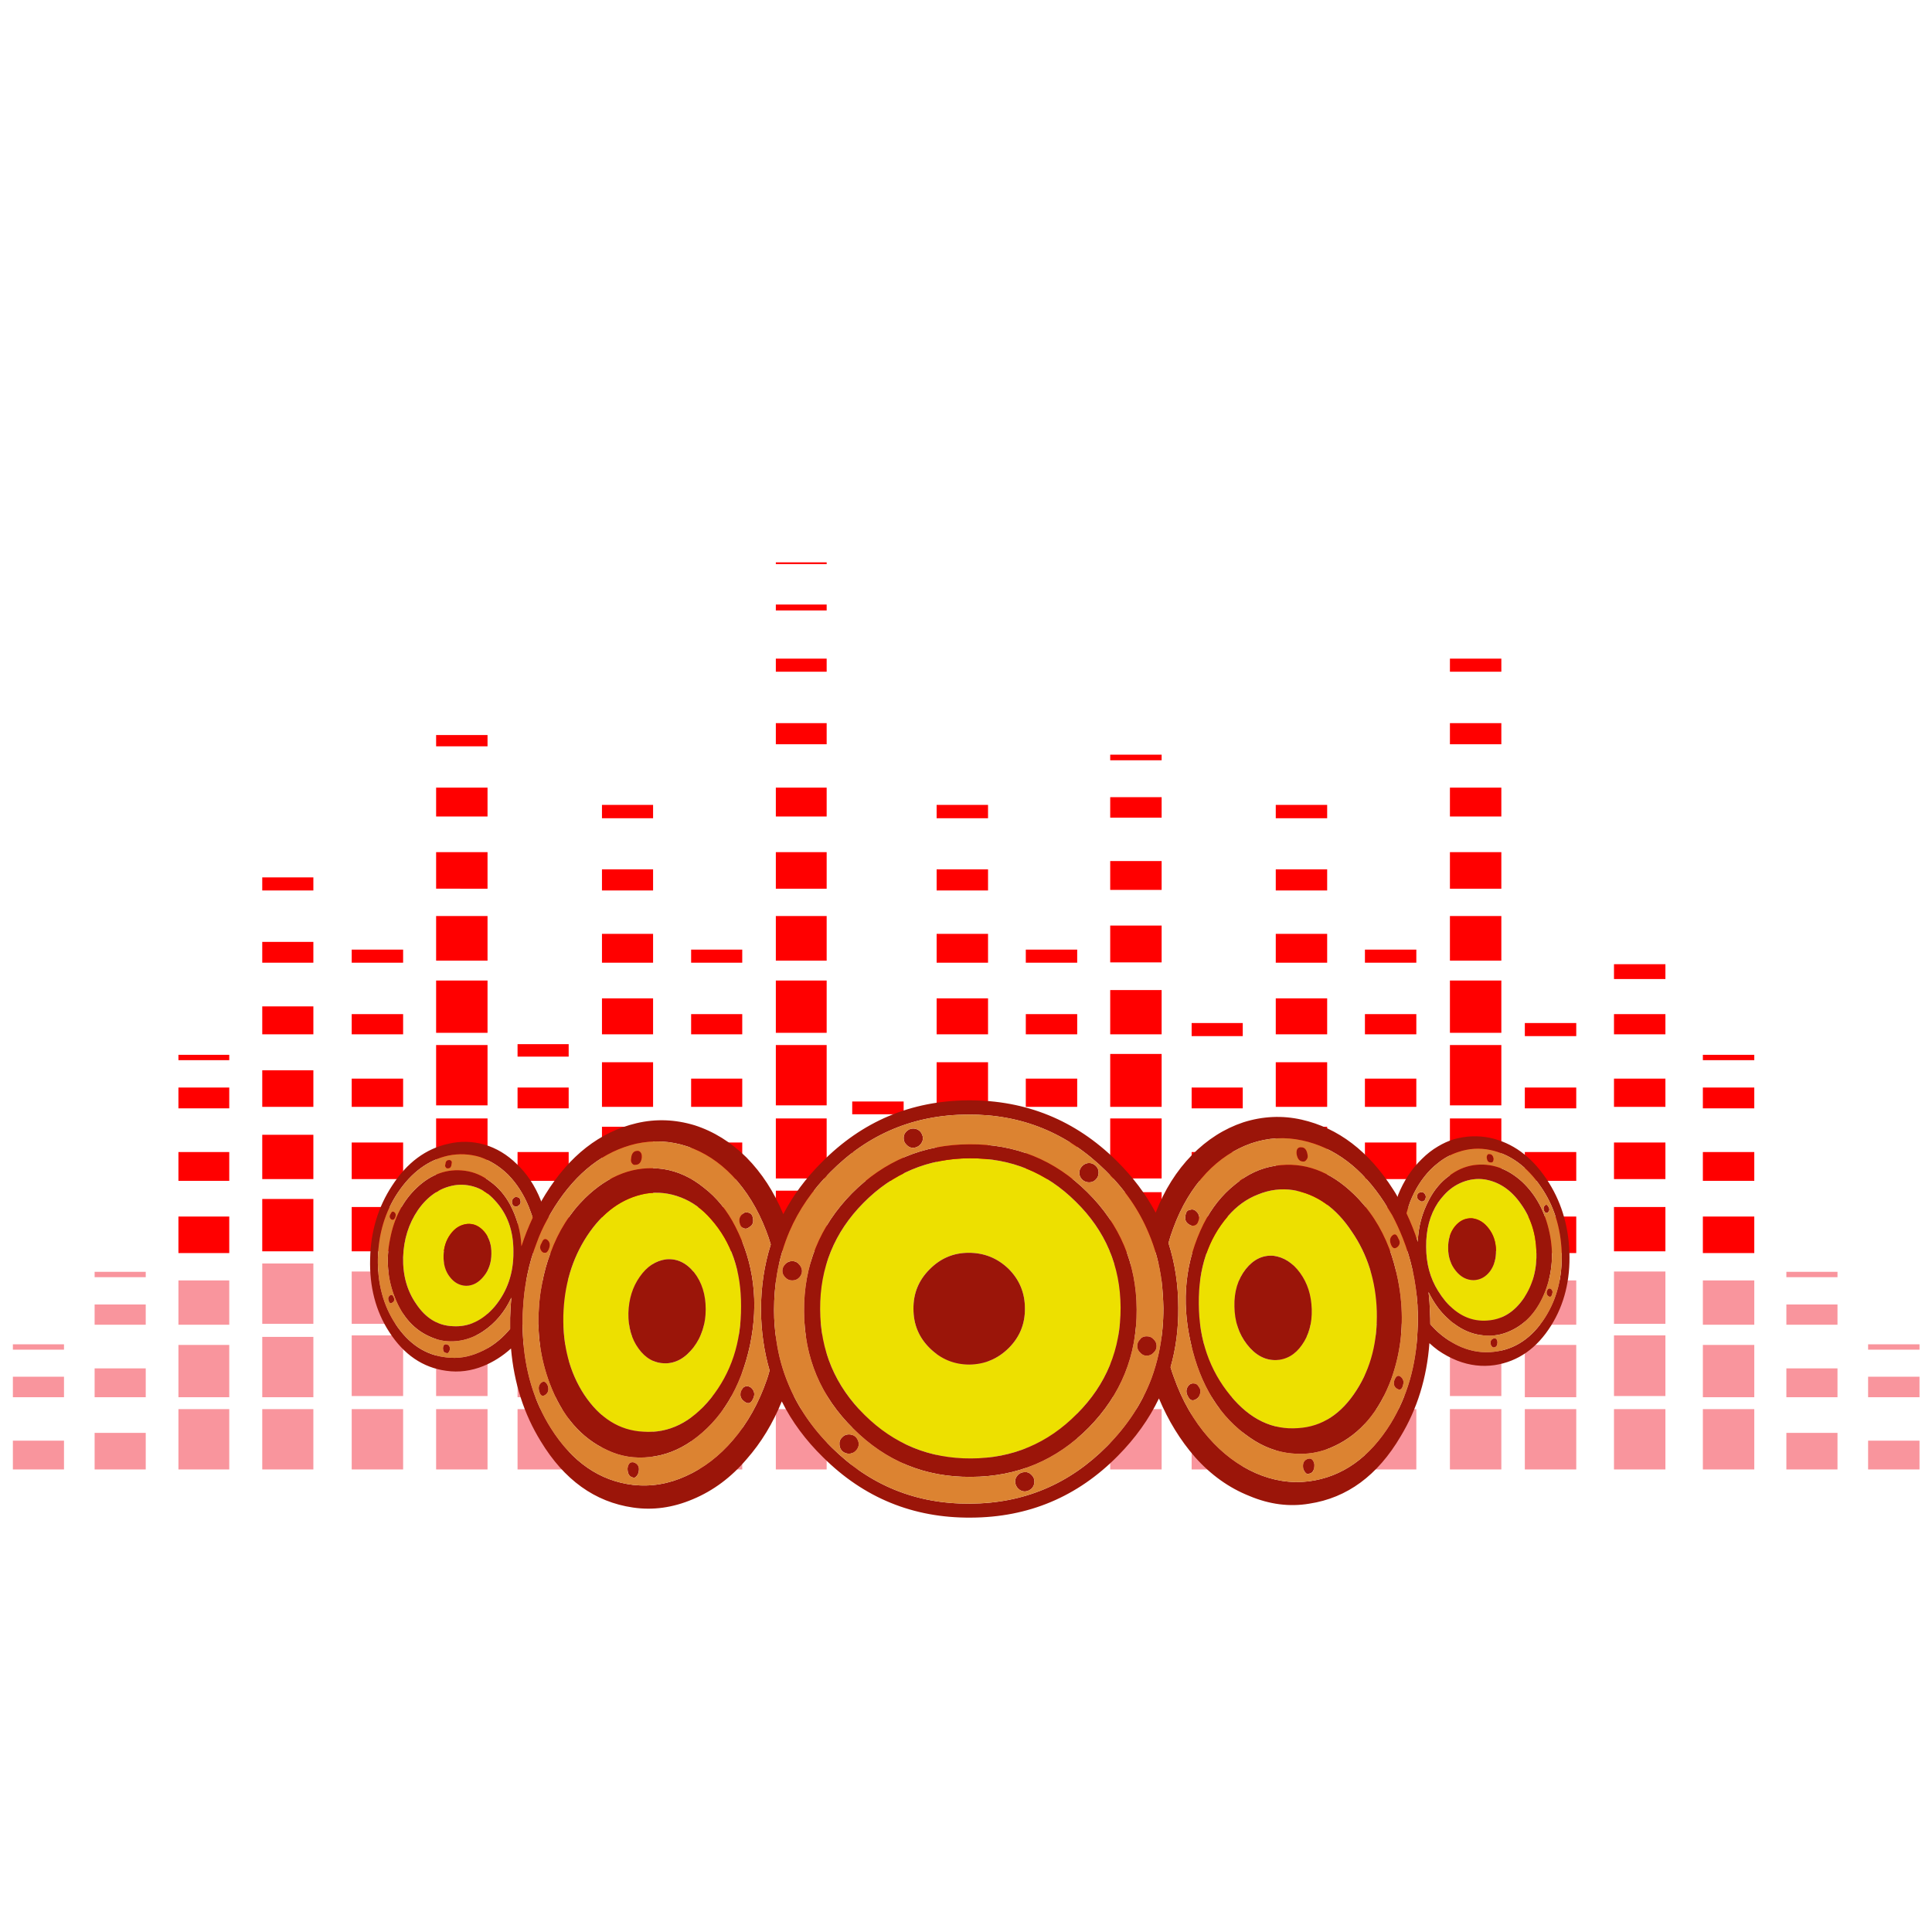 <?xml version="1.0" encoding="utf-8"?>
<!-- Generator: Adobe Illustrator 16.0.0, SVG Export Plug-In . SVG Version: 6.00 Build 0)  -->
<!DOCTYPE svg PUBLIC "-//W3C//DTD SVG 1.1//EN" "http://www.w3.org/Graphics/SVG/1.1/DTD/svg11.dtd">
<svg version="1.1" id="Layer_1" xmlns="http://www.w3.org/2000/svg" xmlns:xlink="http://www.w3.org/1999/xlink" x="0px" y="0px"
	 width="300px" height="300px" viewBox="0 0 300 300" enable-background="new 0 0 300 300" xml:space="preserve">
<g>
	<path fill-rule="evenodd" clip-rule="evenodd" fill="#F9959D" d="M167.268,197.439v8.122h-7.982v-8.122H167.268z M153.423,196.378
		v9.322h-7.983v-9.322H153.423z M140.318,216.961h-7.986v-8.122h7.986V216.961z M153.423,216.961h-7.983v-9.367h7.983V216.961z
		 M153.423,218.809v9.367h-7.983v-9.367H153.423z M167.268,207.361v9.415h-7.982v-9.415H167.268z M167.268,218.809v9.367h-7.982
		v-9.367H167.268z M172.393,207.5h7.985v9.368h-7.985V207.5z M140.318,205.7h-7.986v-6.877h7.986V205.7z M172.393,196.285h7.985
		v9.415h-7.985V196.285z M206.082,196.378v9.322H198.1v-9.322H206.082z M185.037,208.839h7.938v8.122h-7.938V208.839z
		 M206.082,218.809v9.367H198.1v-9.367H206.082z M198.1,216.961v-9.367h7.982v9.367H198.1z M192.975,218.809v9.367h-7.938v-9.367
		H192.975z M185.037,198.823h7.938v6.877h-7.938V198.823z M180.378,218.809v9.367h-7.985v-9.367H180.378z M88.304,198.823v6.877
		h-7.938v-6.877H88.304z M75.704,196.147v9.322H67.72v-9.322H75.704z M75.704,218.809v9.367H67.72v-9.367H75.704z M62.597,216.776
		h-7.984v-9.415h7.984V216.776z M67.72,207.361h7.984v9.415H67.72V207.361z M93.473,207.594h7.938v9.367h-7.938V207.594z
		 M80.366,208.839h7.938v8.122h-7.938V208.839z M88.304,218.809v9.367h-7.938v-9.367H88.304z M93.473,196.378h7.938v9.322h-7.938
		V196.378z M62.597,205.562h-7.984v-8.122h7.984V205.562z M128.364,196.147v9.322h-7.893v-9.322H128.364z M115.256,197.439v8.122
		h-7.938v-8.122H115.256z M115.256,218.809v9.367h-7.938v-9.367H115.256z M115.256,207.361v9.415h-7.938v-9.415H115.256z
		 M128.364,218.809v9.367h-7.893v-9.367H128.364z M120.471,207.361h7.893v9.415h-7.893V207.361z M101.411,218.809v9.367h-7.938
		v-9.367H101.411z M62.597,228.176h-7.984v-9.367h7.984V228.176z M132.332,228.176v-9.367h7.986v9.367H132.332z M22.63,197.485
		v0.832h-7.938v-0.832H22.63z M2,208.746h7.938v0.832H2V208.746z M2,213.776h7.938v3.185H2V213.776z M14.691,202.562h7.938v3.139
		h-7.938V202.562z M22.63,212.484v4.477h-7.938v-4.477H22.63z M22.63,222.499v5.677h-7.938v-5.677H22.63z M9.938,223.7v4.476H2
		V223.7H9.938z M35.599,198.823v6.877h-7.892v-6.877H35.599z M35.599,218.809v9.367h-7.892v-9.367H35.599z M35.599,216.961h-7.892
		v-8.122h7.892V216.961z M40.722,207.594h7.938v9.367h-7.938V207.594z M48.659,218.809v9.367h-7.938v-9.367H48.659z M40.722,205.562
		v-9.368h7.938v9.368H40.722z M285.325,212.484v4.477h-7.938v-4.477H285.325z M290.078,223.7h7.984v4.476h-7.984V223.7z
		 M290.078,216.961v-3.185h7.984v3.185H290.078z M285.325,202.562v3.139h-7.938v-3.139H285.325z M298.063,208.746v0.832h-7.984
		v-0.832H298.063z M285.325,197.485v0.832h-7.938v-0.832H285.325z M244.76,198.823v6.877h-7.985v-6.877H244.76z M219.927,197.439
		v8.122h-7.982v-8.122H219.927z M219.927,218.809v9.367h-7.982v-9.367H219.927z M219.927,216.776h-7.982v-9.415h7.982V216.776z
		 M225.144,207.361h7.984v9.415h-7.984V207.361z M244.76,218.809v9.367h-7.985v-9.367H244.76z M236.774,216.961v-8.122h7.985v8.122
		H236.774z M233.128,218.809v9.367h-7.984v-9.367H233.128z M225.144,205.47v-9.322h7.984v9.322H225.144z M258.604,197.439v8.122
		h-7.985v-8.122H258.604z M258.604,218.809v9.367h-7.985v-9.367H258.604z M264.42,216.961v-8.122h7.984v8.122H264.42z
		 M258.604,216.776h-7.985v-9.415h7.985V216.776z M285.325,222.499v5.677h-7.938v-5.677H285.325z M264.42,218.809h7.984v9.367
		h-7.984V218.809z M272.404,198.823v6.877h-7.984v-6.877H272.404z"/>
	<path fill-rule="evenodd" clip-rule="evenodd" fill="#FF0000" d="M233.128,104.305h-7.984v-2.03h7.984V104.305z M225.144,112.29
		h7.984v3.276h-7.984V112.29z M225.144,122.304h7.984v4.477h-7.984V122.304z M233.128,132.319v5.677h-7.984v-5.677H233.128z
		 M75.704,115.889H67.72v-1.754h7.984V115.889z M67.72,122.304h7.984v4.477H67.72V122.304z M75.704,132.319v5.677H67.72v-5.677
		H75.704z M93.473,124.981h7.938v2.076h-7.938V124.981z M128.364,94.796h-7.893v-0.923h7.893V94.796z M128.364,87.597h-7.893v-0.276
		h7.893V87.597z M120.471,102.275h7.893v2.03h-7.893V102.275z M128.364,115.566h-7.893v-3.276h7.893V115.566z M120.471,122.304
		h7.893v4.477h-7.893V122.304z M128.364,132.319v5.677h-7.893v-5.677H128.364z M145.439,124.981h7.983v2.076h-7.983V124.981z
		 M172.393,123.781h7.985v3.185h-7.985V123.781z M172.393,117.181h7.985v0.877h-7.985V117.181z M206.082,127.057H198.1v-2.076h7.982
		V127.057z M206.082,138.272H198.1v-3.276h7.982V138.272z M198.1,145.011h7.982v4.477H198.1V145.011z M206.082,155.025v5.586H198.1
		v-5.586H206.082z M180.378,138.181h-7.985v-4.477h7.985V138.181z M180.378,149.441h-7.985v-5.723h7.985V149.441z M180.378,171.87
		h-7.985v-8.214h7.985V171.87z M185.037,168.872h7.938v3.229h-7.938V168.872z M185.037,158.856h7.938v2.031h-7.938V158.856z
		 M206.082,174.963v8.122H198.1v-8.122H206.082z M198.1,164.948h7.982v6.922H198.1V164.948z M180.378,160.611h-7.985v-6.878h7.985
		V160.611z M159.285,149.487v-2.03h7.982v2.03H159.285z M153.423,134.996v3.276h-7.983v-3.276H153.423z M153.423,155.025v5.586
		h-7.983v-5.586H153.423z M153.423,149.487h-7.983v-4.477h7.983V149.487z M145.439,164.948h7.983v6.922h-7.983V164.948z
		 M140.318,173.025h-7.986v-1.984h7.986V173.025z M153.423,174.963v8.122h-7.983v-8.122H153.423z M167.268,160.611h-7.982v-3.139
		h7.982V160.611z M159.285,167.486h7.982v4.384h-7.982V167.486z M167.268,177.408v5.677h-7.982v-5.677H167.268z M167.268,194.303
		h-7.982v-6.878h7.982V194.303z M172.393,185.117h7.985v9.367h-7.985V185.117z M153.423,184.979v9.324h-7.983v-9.324H153.423z
		 M140.318,183.362h-7.986v-4.476h7.986V183.362z M140.318,194.578h-7.986V188.9h7.986V194.578z M192.975,194.578h-7.938V188.9
		h7.938V194.578z M192.975,183.362h-7.938v-4.476h7.938V183.362z M206.082,194.303H198.1v-9.324h7.982V194.303z M180.378,182.994
		h-7.985v-9.322h7.985V182.994z M120.471,142.243h7.893v6.921h-7.893V142.243z M128.364,152.256v8.123h-7.893v-8.123H128.364z
		 M101.411,138.272h-7.938v-3.276h7.938V138.272z M115.256,147.458v2.03h-7.938v-2.03H115.256z M101.411,149.487h-7.938v-4.477
		h7.938V149.487z M107.318,160.611v-3.139h7.938v3.139H107.318z M107.318,171.87v-4.384h7.938v4.384H107.318z M115.256,177.408
		v5.677h-7.938v-5.677H115.256z M101.411,171.87h-7.938v-6.922h7.938V171.87z M128.364,173.672v9.322h-7.893v-9.322H128.364z
		 M120.471,171.64v-9.368h7.893v9.368H120.471z M101.411,160.611h-7.938v-5.586h7.938V160.611z M75.704,152.256v8.123H67.72v-8.123
		H75.704z M62.597,149.487h-7.984v-2.03h7.984V149.487z M67.72,149.164v-6.921h7.984v6.921H67.72z M75.704,173.672v9.322H67.72
		v-9.322H75.704z M75.704,171.64H67.72v-9.368h7.984V171.64z M62.597,171.87h-7.984v-4.384h7.984V171.87z M62.597,160.611h-7.984
		v-3.139h7.984V160.611z M80.366,162.133h7.938v1.938h-7.938V162.133z M80.366,168.872h7.938v3.229h-7.938V168.872z M88.304,178.887
		v4.476h-7.938v-4.476H88.304z M88.304,188.9v5.678h-7.938V188.9H88.304z M93.473,184.979h7.938v9.324h-7.938V184.979z
		 M67.72,184.887h7.984v9.368H67.72V184.887z M62.597,194.303h-7.984v-6.878h7.984V194.303z M120.471,194.255v-9.368h7.893v9.368
		H120.471z M107.318,187.425h7.938v6.878h-7.938V187.425z M62.597,183.085h-7.984v-5.677h7.984V183.085z M101.411,183.085h-7.938
		v-8.122h7.938V183.085z M48.659,149.487h-7.938v-3.23h7.938V149.487z M48.659,138.272h-7.938v-2.03h7.938V138.272z M40.722,156.271
		h7.938v4.34h-7.938V156.271z M35.599,164.626h-7.892v-0.832h7.892V164.626z M27.707,168.872h7.892v3.229h-7.892V168.872z
		 M40.722,166.195h7.938v5.675h-7.938V166.195z M48.659,176.209v6.876h-7.938v-6.876H48.659z M48.659,194.303h-7.938v-8.125h7.938
		V194.303z M35.599,183.362h-7.892v-4.476h7.892V183.362z M27.707,188.9h7.892v5.678h-7.892V188.9z M250.619,152.025v-2.308h7.985
		v2.308H250.619z M258.604,160.611h-7.985v-3.139h7.985V160.611z M264.42,164.626v-0.832h7.984v0.832H264.42z M250.619,167.486
		h7.985v4.384h-7.985V167.486z M264.42,172.102v-3.229h7.984v3.229H264.42z M258.604,177.408v5.677h-7.985v-5.677H258.604z
		 M233.128,149.164h-7.984v-6.921h7.984V149.164z M219.927,149.487h-7.982v-2.03h7.982V149.487z M219.927,160.611h-7.982v-3.139
		h7.982V160.611z M211.944,167.486h7.982v4.384h-7.982V167.486z M225.144,162.271h7.984v9.368h-7.984V162.271z M219.927,177.408
		v5.677h-7.982v-5.677H219.927z M244.76,160.888h-7.985v-2.031h7.985V160.888z M236.774,168.872h7.985v3.229h-7.985V168.872z
		 M225.144,152.256h7.984v8.123h-7.984V152.256z M233.128,173.672v9.322h-7.984v-9.322H233.128z M244.76,183.362h-7.985v-4.476
		h7.985V183.362z M233.128,194.255h-7.984v-9.368h7.984V194.255z M244.76,188.9v5.678h-7.985V188.9H244.76z M211.944,187.425h7.982
		v6.878h-7.982V187.425z M272.404,188.9v5.678h-7.984V188.9H272.404z M272.404,178.887v4.476h-7.984v-4.476H272.404z
		 M250.619,194.303v-6.878h7.985v6.878H250.619z"/>
	<path fill-rule="evenodd" clip-rule="evenodd" fill="#EDE000" d="M150.424,194.532c-2.369,0-4.399,0.861-6.091,2.584
		c-1.691,1.692-2.524,3.738-2.493,6.138c0,2.4,0.847,4.433,2.538,6.093c1.723,1.691,3.769,2.538,6.138,2.538
		c2.401-0.029,4.446-0.893,6.14-2.583c1.691-1.695,2.521-3.74,2.492-6.139c0-2.4-0.846-4.447-2.539-6.14
		C154.884,195.362,152.824,194.532,150.424,194.532z M167.039,186.594c4.615,4.523,6.937,10.001,6.968,16.43
		c0.031,6.461-2.229,11.97-6.783,16.523c-4.522,4.584-10,6.892-16.431,6.921c-6.429,0.031-11.938-2.214-16.521-6.736
		c-4.585-4.524-6.893-10.001-6.923-16.43c-0.031-6.462,2.214-11.971,6.737-16.524c4.523-4.584,10.015-6.891,16.477-6.922
		C156.994,179.825,162.484,182.07,167.039,186.594z M193.437,197.07c-1.229,1.567-1.813,3.509-1.752,5.814
		c0.029,2.278,0.676,4.23,1.938,5.861c1.292,1.661,2.783,2.477,4.477,2.446c1.661-0.062,3.015-0.847,4.061-2.354
		c1.076-1.508,1.585-3.354,1.522-5.537c-0.06-2.186-0.661-4.063-1.8-5.632s-2.521-2.461-4.153-2.677
		C196.069,194.87,194.638,195.563,193.437,197.07z M200.775,184.793c3.662,0.616,6.708,2.77,9.139,6.462
		c2.431,3.539,3.723,7.646,3.877,12.322c0.123,4.738-0.923,8.83-3.139,12.277c-2.368,3.723-5.398,5.692-9.092,5.906
		c-3.971,0.308-7.461-1.369-10.477-5.029c-3.262-3.939-4.906-8.694-4.939-14.262c-0.06-5.508,1.447-10.046,4.523-13.614
		c1.354-1.569,2.908-2.692,4.662-3.37C197.114,184.748,198.931,184.516,200.775,184.793z M73.95,184.379
		c1.078,0.398,2.031,1.061,2.862,1.984c1.969,2.092,2.938,4.769,2.908,8.03c0.031,3.292-0.939,6.123-2.908,8.491
		c-1.876,2.185-4.046,3.2-6.507,3.046c-2.308-0.092-4.201-1.245-5.678-3.461c-1.415-2.029-2.092-4.444-2.03-7.245
		c0.092-2.77,0.861-5.216,2.308-7.339c1.508-2.153,3.384-3.431,5.63-3.831C71.673,183.871,72.813,183.979,73.95,184.379z
		 M75.197,191.255c-0.77-0.892-1.661-1.292-2.677-1.201c-1.045,0.126-1.908,0.663-2.584,1.616c-0.676,0.924-1.03,2.031-1.062,3.323
		c-0.03,1.323,0.292,2.415,0.97,3.277c0.676,0.892,1.522,1.354,2.539,1.384c1.045,0,1.969-0.506,2.769-1.522
		c0.769-0.955,1.154-2.106,1.154-3.462C76.335,193.316,75.966,192.178,75.197,191.255z M87.473,204.314
		c0.123-4.706,1.354-8.844,3.692-12.414c2.431-3.692,5.461-5.876,9.092-6.554c1.847-0.307,3.677-0.106,5.493,0.6
		c1.753,0.677,3.307,1.801,4.661,3.37c3.138,3.538,4.692,8.046,4.661,13.522c0.031,5.6-1.539,10.369-4.708,14.309
		c-3.015,3.723-6.508,5.444-10.476,5.167c-3.693-0.184-6.754-2.107-9.185-5.768C88.458,213.1,87.381,209.022,87.473,204.314z
		 M107.78,197.578c-1.231-1.508-2.677-2.185-4.338-2.031c-1.631,0.216-3,1.123-4.108,2.724c-1.107,1.569-1.692,3.445-1.754,5.63
		c-0.031,2.185,0.492,4.016,1.57,5.492c1.077,1.508,2.446,2.276,4.107,2.309c1.692,0,3.169-0.831,4.431-2.493
		c1.261-1.662,1.892-3.631,1.892-5.906C109.58,201.023,108.98,199.116,107.78,197.578z M231.19,190.792
		c-0.708-0.952-1.569-1.49-2.586-1.614c-1.046-0.062-1.938,0.354-2.676,1.247c-0.738,0.923-1.094,2.062-1.063,3.415
		c0,1.354,0.401,2.522,1.2,3.506c0.771,0.955,1.694,1.432,2.771,1.432c1.015-0.03,1.86-0.492,2.537-1.384
		c0.648-0.893,0.953-1.985,0.924-3.277C232.267,192.824,231.896,191.717,231.19,190.792z M230.497,183.133
		c2.277,0.369,4.169,1.645,5.679,3.83c1.505,2.093,2.307,4.537,2.397,7.34c0.093,2.768-0.553,5.183-1.938,7.244
		c-1.476,2.184-3.369,3.354-5.676,3.507c-2.462,0.186-4.63-0.814-6.508-2.999c-0.431-0.523-0.814-1.062-1.152-1.614
		c-1.232-1.972-1.847-4.247-1.847-6.831c-0.031-2.679,0.584-4.971,1.847-6.877c0.275-0.401,0.584-0.786,0.923-1.153
		c0.829-0.925,1.799-1.601,2.906-2.031S229.358,182.979,230.497,183.133z"/>
	<path fill-rule="evenodd" clip-rule="evenodd" fill="#9B1509" d="M194.269,177.547c-2.614,0.925-4.938,2.463-6.97,4.616
		c-2.185,2.339-3.892,5.2-5.123,8.584c-0.277,0.737-0.523,1.493-0.737,2.262c1.015,3.139,1.522,6.492,1.522,10.062
		c0.031,3.261-0.37,6.339-1.198,9.23c0.151,0.522,0.322,1.03,0.506,1.523c1.292,3.66,3.093,6.799,5.398,9.413
		c2.155,2.463,4.586,4.294,7.294,5.492c2.739,1.201,5.49,1.632,8.26,1.292c5.199-0.677,9.445-3.677,12.737-8.999
		c2.555-4.185,3.94-8.984,4.155-14.399c0.061-0.923,0.076-1.846,0.047-2.769c-0.031-0.371-0.047-0.754-0.047-1.154
		c-0.246-3.753-1.015-7.245-2.307-10.476c-0.492-1.231-1.029-2.4-1.615-3.508c-0.402-0.678-0.817-1.354-1.246-2.03
		c-3.478-5.324-7.725-8.522-12.738-9.601C199.531,176.501,196.884,176.655,194.269,177.547z M201.468,178.378
		c0.155-0.185,0.354-0.262,0.602-0.229c0.521,0,0.844,0.383,0.968,1.153c0.062,0.308,0.016,0.554-0.138,0.738
		c-0.153,0.246-0.338,0.353-0.555,0.322c-0.553,0-0.891-0.4-1.015-1.199C201.299,178.825,201.346,178.563,201.468,178.378z
		 M193.068,174.271c3.014-0.953,6.03-1.092,9.045-0.415c5.691,1.292,10.431,4.906,14.216,10.845c0.246,0.37,0.477,0.754,0.692,1.154
		c0.031-0.092,0.047-0.171,0.047-0.231c0.892-2.245,2.138-4.139,3.735-5.676c0.771-0.77,1.603-1.417,2.495-1.938
		c0.768-0.463,1.583-0.831,2.444-1.107c1.878-0.524,3.74-0.6,5.587-0.232c3.538,0.771,6.475,2.909,8.814,6.415
		c2.213,3.292,3.4,7.078,3.554,11.354c0.151,4.308-0.786,8.092-2.816,11.353c-2.216,3.569-5.152,5.631-8.815,6.185
		c-1.939,0.277-3.86,0.046-5.769-0.692c-1.079-0.431-2.076-0.969-2.999-1.615c-0.462-0.338-0.908-0.707-1.339-1.107
		c-0.401,5.385-1.894,10.215-4.477,14.491c-3.569,6.063-8.293,9.538-14.169,10.432c-3.077,0.523-6.185,0.122-9.323-1.2
		c-3.17-1.262-5.982-3.276-8.446-6.047c-2.277-2.615-4.138-5.646-5.583-9.09c-1.54,3.198-3.662,6.167-6.37,8.905
		c-6.277,6.37-13.892,9.57-22.844,9.601c-8.954,0.062-16.6-3.063-22.938-9.369c-2.708-2.646-4.846-5.539-6.415-8.677
		c-1.385,3.415-3.2,6.4-5.446,8.954c-2.4,2.831-5.185,4.906-8.354,6.23c-3.108,1.323-6.215,1.754-9.323,1.292
		c-5.907-0.861-10.677-4.293-14.307-10.293c-2.616-4.244-4.153-9.045-4.615-14.398c-1.293,1.169-2.723,2.076-4.292,2.723
		c-1.908,0.77-3.831,1.017-5.769,0.738c-3.631-0.492-6.583-2.508-8.861-6.046c-2.092-3.23-3.077-7.015-2.954-11.353
		c0.093-4.246,1.231-8.03,3.416-11.354c2.308-3.57,5.231-5.737,8.769-6.507c1.846-0.432,3.708-0.386,5.584,0.139
		c1.846,0.553,3.508,1.554,4.985,2.999c1.6,1.508,2.846,3.385,3.738,5.631c0.03,0.061,0.046,0.139,0.046,0.23
		c0.246-0.401,0.477-0.784,0.691-1.154c3.724-5.999,8.431-9.677,14.124-11.029c2.984-0.708,5.999-0.6,9.045,0.323
		c2.954,0.952,5.63,2.614,8.03,4.983c2.4,2.432,4.308,5.37,5.723,8.815c1.508-2.894,3.493-5.57,5.954-8.031
		c6.276-6.369,13.875-9.584,22.799-9.645c8.954-0.032,16.614,3.091,22.983,9.369c2.523,2.491,4.555,5.184,6.093,8.076
		c1.354-3.509,3.229-6.492,5.63-8.954C187.452,176.947,190.113,175.255,193.068,174.271z M141.794,175.239
		c0.4,0,0.752,0.139,1.061,0.416c0.277,0.309,0.43,0.662,0.46,1.063c0,0.398-0.154,0.754-0.46,1.061
		c-0.277,0.276-0.63,0.431-1.061,0.461c-0.401,0-0.738-0.153-1.016-0.461c-0.309-0.277-0.461-0.63-0.461-1.061
		c0-0.4,0.137-0.74,0.414-1.016C141.041,175.394,141.394,175.239,141.794,175.239z M170.178,183.133
		c-0.277,0.308-0.631,0.461-1.062,0.461c-0.401,0-0.754-0.138-1.063-0.415c-0.307-0.308-0.462-0.661-0.462-1.062
		s0.155-0.755,0.462-1.063c0.309-0.307,0.661-0.461,1.063-0.461c0.398,0,0.753,0.154,1.062,0.461
		c0.275,0.276,0.415,0.615,0.415,1.016C170.593,182.501,170.453,182.855,170.178,183.133z M150.424,194.532
		c2.4,0,4.46,0.83,6.185,2.491c1.693,1.692,2.539,3.739,2.539,6.14c0.029,2.398-0.801,4.443-2.492,6.139
		c-1.693,1.69-3.738,2.554-6.14,2.583c-2.369,0-4.415-0.847-6.138-2.538c-1.691-1.66-2.538-3.692-2.538-6.093
		c-0.031-2.399,0.801-4.445,2.493-6.138C146.025,195.394,148.055,194.532,150.424,194.532z M191.731,183.962
		c1.936-1.63,4.061-2.615,6.368-2.952c4.369-0.647,8.398,0.815,12.092,4.384c2.431,2.339,4.277,5.169,5.538,8.492
		c0.553,1.508,0.999,3.107,1.339,4.8c0.246,1.23,0.415,2.431,0.506,3.6c0.34,4.062-0.169,8.001-1.522,11.814
		c-1.876,5.076-4.815,8.554-8.815,10.432c-2.091,1.015-4.323,1.398-6.692,1.153c-2.275-0.216-4.431-1.03-6.461-2.447
		c-4.645-3.169-7.706-8.075-9.184-14.722c-1.508-6.584-0.846-12.737,1.984-18.462C188.145,187.563,189.761,185.532,191.731,183.962z
		 M193.437,197.07c1.201-1.508,2.633-2.2,4.293-2.077c1.632,0.216,3.015,1.107,4.153,2.677s1.74,3.446,1.8,5.632
		c0.063,2.184-0.446,4.029-1.522,5.537c-1.046,1.507-2.399,2.292-4.061,2.354c-1.693,0.03-3.185-0.785-4.477-2.446
		c-1.263-1.631-1.909-3.583-1.938-5.861C191.623,200.579,192.207,198.638,193.437,197.07z M167.039,186.594
		c-4.555-4.523-10.045-6.769-16.477-6.738c-6.462,0.031-11.954,2.338-16.477,6.922c-4.523,4.554-6.769,10.063-6.737,16.524
		c0.03,6.429,2.337,11.905,6.923,16.43c4.584,4.522,10.092,6.768,16.521,6.736c6.431-0.029,11.908-2.337,16.431-6.921
		c4.555-4.554,6.814-10.063,6.783-16.523C173.976,196.595,171.654,191.117,167.039,186.594z M195.33,185.485
		c-1.754,0.678-3.308,1.801-4.662,3.37c-3.076,3.568-4.583,8.106-4.523,13.614c0.033,5.567,1.678,10.322,4.939,14.262
		c3.016,3.66,6.506,5.337,10.477,5.029c3.693-0.214,6.724-2.184,9.092-5.906c2.216-3.447,3.262-7.539,3.139-12.277
		c-0.154-4.676-1.446-8.783-3.877-12.322c-2.431-3.692-5.477-5.846-9.139-6.462C198.931,184.516,197.114,184.748,195.33,185.485z
		 M180.378,198.962c-0.34-2.646-1.017-5.153-2.033-7.522c-1.477-3.539-3.689-6.753-6.645-9.646
		c-5.939-5.876-13.076-8.783-21.413-8.722c-8.37,0.03-15.492,3.015-21.37,8.953c-2.769,2.769-4.877,5.831-6.323,9.185
		c-0.893,2.092-1.539,4.292-1.938,6.6c-0.309,1.815-0.462,3.692-0.462,5.63c0,1.631,0.123,3.216,0.369,4.754
		c0.339,2.339,0.955,4.569,1.846,6.692c1.477,3.6,3.723,6.892,6.739,9.876c5.939,5.876,13.092,8.785,21.461,8.724
		c8.337-0.032,15.444-3.017,21.32-8.953c3.139-3.169,5.432-6.677,6.879-10.522c0.892-2.433,1.46-5,1.705-7.707
		c0.095-1.048,0.142-2.109,0.142-3.186C180.622,201.702,180.53,200.316,180.378,198.962z M184.16,188.394
		c0.093-0.308,0.277-0.477,0.555-0.508c0.309-0.124,0.584-0.108,0.83,0.047c0.646,0.461,0.817,1.046,0.509,1.754
		c-0.094,0.308-0.277,0.506-0.555,0.6c-0.307,0.093-0.584,0.045-0.831-0.139C184.054,189.809,183.885,189.225,184.16,188.394z
		 M177.053,207.962c0.062-0.123,0.155-0.216,0.277-0.275c0.217-0.125,0.464-0.187,0.739-0.187c0.431,0,0.785,0.153,1.059,0.462
		c0.311,0.276,0.464,0.632,0.464,1.061c0,0.4-0.153,0.739-0.464,1.017c-0.273,0.307-0.612,0.461-1.013,0.461
		c-0.093,0-0.186,0-0.277,0c-0.309-0.061-0.568-0.214-0.785-0.461c-0.307-0.277-0.462-0.616-0.462-1.017
		C176.591,208.594,176.746,208.238,177.053,207.962z M185.96,217.1c-0.644,0.523-1.137,0.447-1.476-0.231
		c-0.399-0.677-0.34-1.29,0.184-1.846c0.247-0.183,0.524-0.246,0.831-0.183c0.277,0.03,0.492,0.198,0.646,0.506
		c0.218,0.246,0.293,0.554,0.232,0.925C186.315,216.607,186.178,216.884,185.96,217.1z M169.068,221.67
		c-5.015,5.075-11.105,7.629-18.275,7.659c-7.14,0.063-13.229-2.43-18.275-7.475c-5.077-4.986-7.631-11.047-7.662-18.185
		c-0.061-7.139,2.416-13.261,7.43-18.368c5.016-5.046,11.093-7.584,18.23-7.616c7.171-0.062,13.276,2.415,18.323,7.432
		c5.077,5.016,7.63,11.092,7.661,18.229C176.53,210.484,174.054,216.592,169.068,221.67z M106.718,178.01
		c-2.615-0.861-5.261-1-7.938-0.415c-5.015,1.168-9.23,4.43-12.645,9.784c-0.431,0.677-0.831,1.369-1.2,2.076
		c-0.615,1.107-1.138,2.262-1.569,3.462c-1.262,3.23-1.984,6.737-2.169,10.521c-0.03,0.4-0.046,0.801-0.046,1.2
		c-0.031,0.923-0.016,1.831,0.046,2.723c0.277,5.446,1.723,10.246,4.338,14.399c3.323,5.261,7.584,8.199,12.784,8.816
		c2.8,0.306,5.538-0.154,8.216-1.386c2.737-1.231,5.168-3.093,7.291-5.584c2.246-2.616,4-5.753,5.262-9.415
		c0.154-0.461,0.292-0.922,0.415-1.385c-0.861-2.954-1.308-6.077-1.339-9.369c0-3.599,0.507-6.999,1.523-10.199
		c-0.215-0.738-0.461-1.461-0.739-2.17c-1.292-3.353-3.03-6.183-5.215-8.49C111.672,180.425,109.333,178.902,106.718,178.01z
		 M82.12,187.425c-0.8-1.97-1.877-3.647-3.23-5.03c-1.292-1.262-2.739-2.169-4.338-2.725c-1.631-0.491-3.277-0.567-4.938-0.229
		c-3.108,0.677-5.724,2.6-7.846,5.768c-1.97,2.955-3,6.37-3.093,10.247c-0.062,3.875,0.846,7.245,2.723,10.106
		c2.062,3.139,4.708,4.878,7.938,5.216c1.724,0.215,3.416-0.047,5.077-0.785c1.692-0.706,3.2-1.814,4.523-3.323
		c0.092-0.092,0.185-0.199,0.276-0.322c0-0.555,0-1.123,0-1.708c0.031-1.075,0.093-2.123,0.185-3.138
		c-1.015,2.215-2.492,3.969-4.43,5.261c-1.262,0.832-2.601,1.323-4.016,1.477c-1.446,0.154-2.815-0.061-4.106-0.645
		c-2.523-1.078-4.37-3.124-5.539-6.138c-1.139-2.894-1.384-5.909-0.739-9.048c0.616-3.292,2-5.952,4.154-7.983
		c2.247-2.123,4.738-3,7.477-2.632c1.415,0.186,2.738,0.755,3.969,1.709c1.23,0.893,2.246,2.077,3.045,3.554
		c1.078,2.061,1.662,4.215,1.754,6.461c0.492-1.508,1.077-2.984,1.753-4.431C82.535,188.532,82.335,187.979,82.12,187.425z
		 M80.366,185.9c0.185,0.03,0.308,0.124,0.369,0.277c0.215,0.493,0.123,0.847-0.277,1.063c-0.154,0.123-0.323,0.153-0.508,0.091
		c-0.184-0.061-0.307-0.168-0.37-0.322c-0.184-0.431-0.092-0.784,0.277-1.063C80.012,185.855,80.181,185.84,80.366,185.9z
		 M85.212,193.978c-0.246,0.585-0.585,0.724-1.016,0.416c-0.399-0.4-0.43-0.862-0.092-1.385c0.246-0.647,0.569-0.784,0.969-0.415
		C85.412,192.932,85.458,193.394,85.212,193.978z M85.488,194.532c1.201-3.323,2.986-6.155,5.354-8.492
		c3.692-3.6,7.723-5.108,12.092-4.524c2.277,0.34,4.4,1.31,6.369,2.909c2,1.538,3.63,3.554,4.892,6.045
		c2.892,5.662,3.646,11.8,2.262,18.415c-1.447,6.678-4.462,11.63-9.047,14.86c-2.03,1.415-4.184,2.247-6.46,2.492
		c-2.369,0.278-4.585-0.076-6.646-1.062c-4.062-1.846-7.046-5.307-8.954-10.384c-1.415-3.783-1.969-7.691-1.661-11.722
		c0.061-1.201,0.214-2.416,0.461-3.646C84.458,197.7,84.904,196.07,85.488,194.532z M70.12,180.732
		c-0.031,0.461-0.215,0.692-0.554,0.692c-0.153,0.031-0.277-0.03-0.369-0.186c-0.092-0.122-0.108-0.261-0.046-0.414
		c0.031-0.463,0.215-0.692,0.553-0.692c0.123-0.032,0.247,0.015,0.37,0.139C70.166,180.362,70.182,180.518,70.12,180.732z
		 M76.812,186.363c-0.831-0.924-1.784-1.586-2.862-1.984c-1.138-0.4-2.277-0.508-3.415-0.324c-2.247,0.4-4.123,1.678-5.63,3.831
		c-1.447,2.123-2.216,4.569-2.308,7.339c-0.062,2.801,0.615,5.216,2.03,7.245c1.477,2.216,3.37,3.369,5.678,3.461
		c2.461,0.154,4.63-0.861,6.507-3.046c1.969-2.368,2.938-5.199,2.908-8.491C79.75,191.132,78.781,188.455,76.812,186.363z
		 M60.659,188.484c0.154-0.367,0.354-0.445,0.6-0.229c0.215,0.185,0.246,0.462,0.093,0.831c-0.154,0.338-0.37,0.416-0.646,0.23
		C60.459,189.069,60.443,188.794,60.659,188.484z M75.151,198.132c-0.8,1.017-1.724,1.522-2.769,1.522
		c-1.016-0.03-1.862-0.492-2.539-1.384c-0.677-0.862-1-1.954-0.97-3.277c0.031-1.292,0.385-2.399,1.062-3.323
		c0.677-0.953,1.539-1.49,2.584-1.616c1.016-0.091,1.908,0.31,2.677,1.201c0.77,0.923,1.139,2.062,1.108,3.415
		C76.305,196.025,75.919,197.177,75.151,198.132z M68.781,209.302c0.062-0.433,0.247-0.617,0.554-0.556
		c0.401,0.093,0.57,0.369,0.508,0.832c-0.031,0.184-0.107,0.337-0.23,0.461c-0.092,0.092-0.2,0.108-0.324,0.046
		C68.951,210.054,68.781,209.793,68.781,209.302z M60.89,202.285c-0.246,0.185-0.431,0.077-0.554-0.323
		c-0.123-0.34-0.046-0.615,0.23-0.831c0.246-0.153,0.446-0.03,0.6,0.37C61.29,201.869,61.197,202.132,60.89,202.285z
		 M85.073,215.207c0.185,0.647,0.031,1.123-0.461,1.431c-0.431,0.246-0.723,0.048-0.877-0.6c-0.185-0.585-0.062-1.045,0.369-1.385
		C84.504,214.407,84.827,214.594,85.073,215.207z M87.473,204.314c-0.092,4.708,0.985,8.785,3.231,12.232
		c2.431,3.66,5.492,5.584,9.185,5.768c3.968,0.277,7.461-1.444,10.476-5.167c3.168-3.939,4.738-8.709,4.708-14.309
		c0.031-5.477-1.523-9.984-4.661-13.522c-1.354-1.569-2.908-2.693-4.661-3.37c-1.815-0.706-3.646-0.906-5.493-0.6
		c-3.63,0.678-6.661,2.861-9.092,6.554C88.827,195.471,87.596,199.608,87.473,204.314z M124.533,197.346
		c0,0.37-0.139,0.709-0.416,1.017c-0.03,0-0.045,0.016-0.045,0.046c-0.277,0.277-0.631,0.415-1.062,0.415
		c-0.4,0-0.739-0.138-1.015-0.415c-0.338-0.308-0.508-0.661-0.508-1.063c0-0.398,0.154-0.751,0.462-1.061
		c0.276-0.308,0.631-0.461,1.062-0.461c0.307,0,0.568,0.077,0.785,0.23c0.092,0.062,0.169,0.139,0.23,0.23
		C124.333,196.563,124.502,196.916,124.533,197.346z M116.226,188.302c0.277,0.062,0.477,0.23,0.6,0.508
		c0.277,0.861,0.107,1.445-0.508,1.753c-0.246,0.216-0.508,0.277-0.785,0.185c-0.308-0.122-0.508-0.322-0.6-0.6
		c-0.277-0.738-0.107-1.323,0.508-1.754C115.656,188.238,115.918,188.208,116.226,188.302z M99.657,179.763
		c-0.092,0.738-0.416,1.108-0.969,1.108c-0.215,0.061-0.4-0.016-0.554-0.232c-0.154-0.183-0.199-0.43-0.138-0.737
		c0.062-0.769,0.37-1.169,0.923-1.199c0.215-0.032,0.4,0.046,0.554,0.229C99.626,179.117,99.688,179.395,99.657,179.763z
		 M103.442,195.547c1.661-0.153,3.107,0.523,4.338,2.031c1.2,1.538,1.8,3.445,1.8,5.724c0,2.275-0.63,4.244-1.892,5.906
		c-1.262,1.662-2.739,2.493-4.431,2.493c-1.661-0.032-3.03-0.801-4.107-2.309c-1.078-1.477-1.601-3.308-1.57-5.492
		c0.062-2.185,0.647-4.061,1.754-5.63C100.442,196.67,101.811,195.763,103.442,195.547z M114.979,216.731
		c-0.031-0.401,0.046-0.723,0.231-0.97c0.123-0.277,0.338-0.446,0.646-0.509c0.277-0.03,0.539,0.048,0.785,0.231
		c0.554,0.524,0.631,1.138,0.23,1.846c-0.338,0.678-0.815,0.739-1.431,0.185C115.195,217.33,115.041,217.068,114.979,216.731z
		 M132.886,223.146c0.278,0.307,0.431,0.66,0.461,1.061c0,0.399-0.153,0.753-0.461,1.063c-0.309,0.308-0.66,0.46-1.061,0.46
		c-0.4,0-0.754-0.139-1.062-0.415c-0.277-0.307-0.416-0.66-0.416-1.061c-0.031-0.431,0.107-0.785,0.416-1.063
		c0.276-0.308,0.631-0.461,1.062-0.461C132.226,222.73,132.578,222.869,132.886,223.146z M99.195,228.453
		c-0.062,0.338-0.184,0.6-0.369,0.785c-0.185,0.215-0.369,0.275-0.554,0.185c-0.554-0.124-0.83-0.585-0.83-1.386
		c0.092-0.738,0.399-1.061,0.923-0.969C99.011,227.254,99.288,227.715,99.195,228.453z M202.715,228.685
		c-0.187-0.186-0.309-0.446-0.37-0.786c-0.092-0.738,0.17-1.198,0.783-1.383c0.523-0.123,0.848,0.185,0.97,0.923
		c0,0.831-0.262,1.291-0.783,1.385C203.099,228.946,202.899,228.899,202.715,228.685z M159.147,228.591
		c0.397-0.029,0.737,0.109,1.013,0.417c0.311,0.276,0.464,0.631,0.464,1.062c0,0.398-0.14,0.754-0.415,1.061
		c-0.309,0.277-0.664,0.432-1.062,0.461c-0.399,0-0.755-0.152-1.063-0.461c-0.275-0.276-0.431-0.632-0.462-1.061
		c0-0.4,0.155-0.755,0.462-1.062C158.362,228.729,158.717,228.591,159.147,228.591z M240.465,187.425
		c0.186,0.308,0.155,0.584-0.092,0.83c-0.246,0.185-0.446,0.108-0.6-0.23c-0.152-0.338-0.122-0.615,0.094-0.83
		C240.082,186.979,240.28,187.056,240.465,187.425z M236.357,183.502c2.155,2.03,3.569,4.661,4.249,7.892
		c0.677,3.139,0.459,6.169-0.648,9.092c-1.168,3.015-2.983,5.076-5.445,6.184c-1.322,0.617-2.708,0.847-4.153,0.692
		c-1.416-0.122-2.754-0.6-4.015-1.431c-1.201-0.798-2.216-1.755-3.046-2.86c-0.555-0.739-1.048-1.555-1.479-2.446
		c0.124,1.046,0.2,2.121,0.231,3.23c0.03,0.586,0.046,1.17,0.046,1.754c0.063,0.092,0.153,0.199,0.277,0.322
		c0.277,0.308,0.584,0.616,0.924,0.925c1.107,0.983,2.307,1.753,3.599,2.308c1.693,0.707,3.4,0.952,5.125,0.737
		c3.229-0.369,5.858-2.139,7.891-5.307c1.846-2.892,2.707-6.276,2.584-10.154c-0.155-3.877-1.231-7.261-3.231-10.153
		c-2.153-3.169-4.783-5.077-7.892-5.723c-1.66-0.338-3.308-0.231-4.938,0.323c-1.139,0.369-2.185,0.938-3.137,1.707
		c-0.401,0.309-0.786,0.646-1.154,1.016c-1.354,1.385-2.415,3.062-3.186,5.029c-0.215,0.586-0.399,1.169-0.553,1.755
		c0.675,1.446,1.261,2.923,1.754,4.431c0.062-2.277,0.644-4.461,1.754-6.554c0.401-0.771,0.861-1.463,1.385-2.077
		c0.492-0.584,1.03-1.092,1.616-1.522c1.198-0.954,2.506-1.538,3.922-1.753C231.543,180.548,234.05,181.41,236.357,183.502z
		 M230.497,183.133c-1.139-0.154-2.262-0.016-3.369,0.415s-2.077,1.106-2.906,2.031c-0.339,0.367-0.647,0.752-0.923,1.153
		c-1.263,1.906-1.878,4.198-1.847,6.877c0,2.584,0.614,4.859,1.847,6.831c0.338,0.553,0.722,1.091,1.152,1.614
		c1.878,2.185,4.046,3.185,6.508,2.999c2.307-0.153,4.2-1.323,5.676-3.507c1.386-2.062,2.031-4.477,1.938-7.244
		c-0.091-2.803-0.893-5.247-2.397-7.34C234.666,184.777,232.774,183.502,230.497,183.133z M232.528,208.377
		c0,0.492-0.153,0.771-0.462,0.831c-0.124,0.061-0.246,0.03-0.37-0.093c-0.122-0.093-0.198-0.246-0.23-0.461
		c-0.061-0.431,0.108-0.708,0.508-0.831C232.282,207.762,232.467,207.946,232.528,208.377z M217.852,215.115
		c-0.153,0.616-0.446,0.8-0.877,0.554c-0.492-0.277-0.646-0.723-0.462-1.339c0.247-0.646,0.556-0.846,0.924-0.599
		C217.898,214.069,218.036,214.53,217.852,215.115z M216.005,193.285c-0.246-0.584-0.198-1.045,0.14-1.385
		c0.399-0.4,0.724-0.277,0.97,0.37c0.338,0.521,0.307,0.969-0.093,1.339C216.591,193.978,216.251,193.87,216.005,193.285z
		 M220.484,185.163c0.182-0.062,0.353-0.062,0.506,0c0.399,0.276,0.506,0.631,0.322,1.062c-0.061,0.152-0.185,0.261-0.367,0.323
		c-0.155,0.062-0.31,0.03-0.461-0.092c-0.402-0.186-0.524-0.525-0.371-1.017C220.205,185.286,220.329,185.192,220.484,185.163z
		 M240.189,200.485c0.154-0.369,0.354-0.492,0.601-0.369c0.275,0.185,0.354,0.463,0.231,0.83c-0.094,0.37-0.262,0.494-0.509,0.37
		C240.204,201.131,240.098,200.854,240.189,200.485z M231.374,197.394c-0.677,0.892-1.522,1.354-2.537,1.384
		c-1.076,0-2-0.477-2.771-1.432c-0.799-0.983-1.2-2.152-1.2-3.506c-0.031-1.354,0.324-2.492,1.063-3.415
		c0.737-0.893,1.63-1.309,2.676-1.247c1.017,0.124,1.878,0.662,2.586,1.614c0.706,0.925,1.076,2.032,1.107,3.324
		C232.327,195.408,232.022,196.501,231.374,197.394z M230.959,179.348c0.061-0.124,0.169-0.169,0.322-0.139
		c0.34,0,0.555,0.231,0.647,0.692c0,0.186-0.032,0.338-0.093,0.461c-0.091,0.123-0.215,0.169-0.37,0.139
		c-0.338,0-0.538-0.215-0.6-0.646C230.835,179.64,230.866,179.471,230.959,179.348z"/>
	<path fill-rule="evenodd" clip-rule="evenodd" fill="#DC8331" d="M201.468,178.378c-0.122,0.186-0.169,0.447-0.138,0.785
		c0.124,0.799,0.462,1.199,1.015,1.199c0.217,0.03,0.401-0.076,0.555-0.322c0.153-0.185,0.199-0.431,0.138-0.738
		c-0.124-0.771-0.446-1.153-0.968-1.153C201.822,178.116,201.623,178.193,201.468,178.378z M167.592,182.117
		c0,0.4,0.155,0.754,0.462,1.062c0.309,0.277,0.661,0.415,1.063,0.415c0.431,0,0.784-0.153,1.062-0.461
		c0.275-0.277,0.415-0.632,0.415-1.063c0-0.4-0.14-0.739-0.415-1.016c-0.309-0.307-0.663-0.461-1.062-0.461
		c-0.401,0-0.754,0.154-1.063,0.461C167.747,181.362,167.592,181.717,167.592,182.117z M143.316,176.718
		c-0.031-0.4-0.183-0.754-0.46-1.063c-0.309-0.277-0.661-0.416-1.061-0.416c-0.401,0-0.754,0.154-1.063,0.463
		c-0.277,0.275-0.414,0.615-0.414,1.016c0,0.431,0.152,0.783,0.461,1.061c0.277,0.308,0.615,0.461,1.016,0.461
		c0.431-0.03,0.784-0.185,1.061-0.461C143.162,177.472,143.316,177.116,143.316,176.718z M194.269,177.547
		c2.615-0.892,5.263-1.046,7.938-0.461c5.014,1.078,9.261,4.276,12.738,9.601c0.429,0.677,0.844,1.353,1.246,2.03
		c0.586,1.107,1.123,2.276,1.615,3.508c1.292,3.23,2.061,6.723,2.307,10.476c0,0.4,0.016,0.783,0.047,1.154
		c0.029,0.923,0.014,1.846-0.047,2.769c-0.215,5.415-1.601,10.215-4.155,14.399c-3.292,5.322-7.538,8.322-12.737,8.999
		c-2.77,0.34-5.521-0.091-8.26-1.292c-2.708-1.198-5.139-3.029-7.294-5.492c-2.306-2.614-4.106-5.753-5.398-9.413
		c-0.184-0.493-0.354-1.001-0.506-1.523c0.828-2.892,1.229-5.97,1.198-9.23c0-3.569-0.508-6.923-1.522-10.062
		c0.214-0.769,0.46-1.524,0.737-2.262c1.231-3.384,2.938-6.245,5.123-8.584C189.33,180.01,191.654,178.472,194.269,177.547z
		 M191.731,183.962c-1.971,1.57-3.587,3.601-4.848,6.092c-2.83,5.725-3.492,11.878-1.984,18.462
		c1.478,6.646,4.539,11.553,9.184,14.722c2.03,1.417,4.186,2.231,6.461,2.447c2.369,0.245,4.602-0.139,6.692-1.153
		c4-1.878,6.939-5.355,8.815-10.432c1.354-3.813,1.862-7.753,1.522-11.814c-0.091-1.169-0.26-2.369-0.506-3.6
		c-0.34-1.692-0.786-3.292-1.339-4.8c-1.261-3.323-3.107-6.153-5.538-8.492c-3.693-3.568-7.723-5.031-12.092-4.384
		C195.792,181.347,193.667,182.332,191.731,183.962z M184.16,188.394c-0.275,0.831-0.106,1.415,0.508,1.754
		c0.247,0.184,0.524,0.231,0.831,0.139c0.277-0.094,0.461-0.292,0.555-0.6c0.309-0.708,0.138-1.293-0.509-1.754
		c-0.246-0.155-0.521-0.171-0.83-0.047C184.438,187.917,184.253,188.086,184.16,188.394z M180.378,198.962
		c0.152,1.354,0.244,2.74,0.277,4.154c0,1.076-0.047,2.138-0.142,3.186c-0.245,2.707-0.813,5.274-1.705,7.707
		c-1.447,3.846-3.74,7.354-6.879,10.522c-5.876,5.937-12.983,8.921-21.32,8.953c-8.369,0.062-15.522-2.848-21.461-8.724
		c-3.016-2.984-5.262-6.276-6.739-9.876c-0.892-2.123-1.507-4.354-1.846-6.692c-0.246-1.538-0.369-3.123-0.369-4.754
		c0-1.938,0.154-3.814,0.462-5.63c0.399-2.308,1.045-4.508,1.938-6.6c1.446-3.354,3.554-6.416,6.323-9.185
		c5.878-5.938,13-8.923,21.37-8.953c8.337-0.062,15.474,2.846,21.413,8.722c2.955,2.894,5.168,6.107,6.645,9.646
		C179.361,193.809,180.038,196.316,180.378,198.962z M176.591,209.022c0,0.4,0.155,0.739,0.462,1.017
		c0.217,0.247,0.477,0.4,0.785,0.461c0.092,0,0.185,0,0.277,0c0.4,0,0.739-0.154,1.013-0.461c0.311-0.277,0.464-0.616,0.464-1.017
		c0-0.429-0.153-0.784-0.464-1.061c-0.273-0.309-0.628-0.462-1.059-0.462c-0.275,0-0.522,0.062-0.739,0.187
		c-0.122,0.06-0.216,0.152-0.277,0.275C176.746,208.238,176.591,208.594,176.591,209.022z M186.145,215.346
		c-0.153-0.308-0.368-0.476-0.646-0.506c-0.307-0.063-0.584,0-0.831,0.183c-0.523,0.556-0.583,1.169-0.184,1.846
		c0.339,0.679,0.832,0.755,1.476,0.231c0.218-0.216,0.355-0.492,0.417-0.829C186.438,215.899,186.362,215.592,186.145,215.346z
		 M169.068,221.67c4.985-5.078,7.462-11.186,7.432-18.323c-0.031-7.138-2.584-13.214-7.661-18.229
		c-5.047-5.017-11.152-7.493-18.323-7.432c-7.137,0.032-13.214,2.57-18.23,7.616c-5.015,5.107-7.491,11.229-7.43,18.368
		c0.031,7.138,2.585,13.198,7.662,18.185c5.046,5.045,11.136,7.538,18.275,7.475C157.963,229.299,164.054,226.745,169.068,221.67z
		 M106.718,178.01c2.615,0.893,4.954,2.415,7.015,4.569c2.185,2.308,3.923,5.138,5.215,8.49c0.278,0.709,0.523,1.432,0.739,2.17
		c-1.016,3.2-1.523,6.601-1.523,10.199c0.031,3.292,0.478,6.415,1.339,9.369c-0.123,0.463-0.261,0.924-0.415,1.385
		c-1.262,3.662-3.016,6.799-5.262,9.415c-2.123,2.491-4.554,4.353-7.291,5.584c-2.678,1.231-5.416,1.691-8.216,1.386
		c-5.2-0.617-9.461-3.556-12.784-8.816c-2.615-4.153-4.062-8.953-4.338-14.399c-0.062-0.892-0.077-1.8-0.046-2.723
		c0-0.399,0.016-0.8,0.046-1.2c0.185-3.784,0.908-7.291,2.169-10.521c0.431-1.2,0.954-2.354,1.569-3.462
		c0.37-0.707,0.77-1.399,1.2-2.076c3.415-5.354,7.63-8.616,12.645-9.784C101.458,177.01,104.104,177.148,106.718,178.01z
		 M98.827,229.238c0.185-0.186,0.307-0.447,0.369-0.785c0.092-0.738-0.184-1.199-0.83-1.385c-0.524-0.092-0.831,0.23-0.923,0.969
		c0,0.801,0.276,1.262,0.83,1.386C98.458,229.514,98.642,229.453,98.827,229.238z M132.886,223.146
		c-0.309-0.277-0.66-0.416-1.061-0.416c-0.431,0-0.785,0.153-1.062,0.461c-0.308,0.277-0.447,0.632-0.416,1.063
		c0,0.4,0.139,0.754,0.416,1.061c0.308,0.276,0.661,0.415,1.062,0.415c0.401,0,0.752-0.152,1.061-0.46
		c0.308-0.31,0.461-0.663,0.461-1.063C133.317,223.807,133.164,223.453,132.886,223.146z M114.979,216.731
		c0.062,0.337,0.215,0.599,0.461,0.783c0.615,0.555,1.092,0.493,1.431-0.185c0.4-0.708,0.323-1.321-0.23-1.846
		c-0.246-0.184-0.508-0.262-0.785-0.231c-0.308,0.063-0.523,0.231-0.646,0.509C115.025,216.009,114.949,216.33,114.979,216.731z
		 M99.657,179.763c0.031-0.368-0.031-0.646-0.185-0.831c-0.153-0.184-0.338-0.262-0.554-0.229c-0.553,0.03-0.861,0.431-0.923,1.199
		c-0.061,0.308-0.016,0.555,0.138,0.737c0.154,0.217,0.339,0.293,0.554,0.232C99.241,180.871,99.564,180.501,99.657,179.763z
		 M116.226,188.302c-0.308-0.094-0.569-0.063-0.785,0.092c-0.615,0.431-0.785,1.016-0.508,1.754c0.092,0.277,0.292,0.478,0.6,0.6
		c0.277,0.093,0.539,0.031,0.785-0.185c0.615-0.308,0.785-0.892,0.508-1.753C116.703,188.532,116.502,188.363,116.226,188.302z
		 M124.025,196.285c-0.061-0.092-0.138-0.169-0.23-0.23c-0.216-0.153-0.478-0.23-0.785-0.23c-0.431,0-0.785,0.153-1.062,0.461
		c-0.308,0.31-0.462,0.662-0.462,1.061c0,0.401,0.17,0.755,0.508,1.063c0.276,0.277,0.615,0.415,1.015,0.415
		c0.431,0,0.785-0.138,1.062-0.415c0-0.03,0.016-0.046,0.045-0.046c0.277-0.308,0.416-0.646,0.416-1.017
		C124.502,196.916,124.333,196.563,124.025,196.285z M85.073,215.207c-0.247-0.613-0.569-0.8-0.969-0.554
		c-0.431,0.34-0.554,0.8-0.369,1.385c0.154,0.647,0.446,0.846,0.877,0.6C85.104,216.33,85.258,215.854,85.073,215.207z
		 M60.89,202.285c0.308-0.153,0.4-0.416,0.277-0.784c-0.154-0.4-0.354-0.523-0.6-0.37c-0.277,0.216-0.354,0.491-0.23,0.831
		C60.459,202.362,60.644,202.47,60.89,202.285z M69.289,210.085c0.124,0.063,0.231,0.046,0.324-0.046
		c0.123-0.124,0.199-0.277,0.23-0.461c0.062-0.463-0.107-0.739-0.508-0.832c-0.307-0.062-0.492,0.123-0.554,0.556
		C68.781,209.793,68.951,210.054,69.289,210.085z M61.352,189.086c0.153-0.369,0.123-0.646-0.093-0.831
		c-0.246-0.216-0.446-0.138-0.6,0.229c-0.215,0.31-0.2,0.585,0.047,0.832C60.982,189.502,61.197,189.424,61.352,189.086z
		 M70.12,180.732c0.062-0.215,0.046-0.37-0.046-0.461c-0.123-0.124-0.247-0.171-0.37-0.139c-0.338,0-0.522,0.229-0.553,0.692
		c-0.062,0.153-0.046,0.292,0.046,0.414c0.092,0.155,0.215,0.217,0.369,0.186C69.905,181.425,70.089,181.193,70.12,180.732z
		 M85.488,194.532c-0.584,1.538-1.03,3.168-1.337,4.892c-0.247,1.23-0.4,2.445-0.461,3.646c-0.309,4.03,0.246,7.938,1.661,11.722
		c1.908,5.077,4.892,8.538,8.954,10.384c2.061,0.985,4.276,1.34,6.646,1.062c2.277-0.245,4.431-1.077,6.46-2.492
		c4.585-3.23,7.6-8.183,9.047-14.86c1.384-6.615,0.63-12.753-2.262-18.415c-1.261-2.491-2.892-4.507-4.892-6.045
		c-1.969-1.6-4.092-2.569-6.369-2.909c-4.369-0.584-8.399,0.925-12.092,4.524C88.474,188.377,86.688,191.209,85.488,194.532z
		 M85.212,193.978c0.246-0.584,0.2-1.046-0.139-1.384c-0.4-0.369-0.723-0.232-0.969,0.415c-0.338,0.522-0.308,0.984,0.092,1.385
		C84.626,194.701,84.966,194.563,85.212,193.978z M82.12,187.425c0.215,0.554,0.416,1.107,0.599,1.661
		c-0.676,1.446-1.261,2.923-1.753,4.431c-0.092-2.246-0.677-4.4-1.754-6.461c-0.799-1.477-1.815-2.661-3.045-3.554
		c-1.23-0.954-2.554-1.523-3.969-1.709c-2.739-0.368-5.23,0.509-7.477,2.632c-2.154,2.031-3.538,4.691-4.154,7.983
		c-0.646,3.139-0.4,6.154,0.739,9.048c1.169,3.014,3.015,5.06,5.539,6.138c1.292,0.584,2.661,0.799,4.106,0.645
		c1.416-0.153,2.754-0.645,4.016-1.477c1.938-1.292,3.415-3.046,4.43-5.261c-0.092,1.015-0.154,2.063-0.185,3.138
		c0,0.585,0,1.153,0,1.708c-0.092,0.123-0.184,0.23-0.276,0.322c-1.323,1.509-2.831,2.617-4.523,3.323
		c-1.661,0.738-3.354,1-5.077,0.785c-3.23-0.338-5.876-2.077-7.938-5.216c-1.876-2.861-2.784-6.231-2.723-10.106
		c0.092-3.877,1.123-7.292,3.093-10.247c2.122-3.168,4.738-5.091,7.846-5.768c1.661-0.338,3.307-0.262,4.938,0.229
		c1.599,0.556,3.046,1.463,4.338,2.725C80.243,183.777,81.319,185.455,82.12,187.425z M80.735,186.178
		c-0.062-0.153-0.185-0.247-0.369-0.277c-0.185-0.061-0.354-0.045-0.508,0.046c-0.369,0.278-0.461,0.632-0.277,1.063
		c0.063,0.154,0.186,0.262,0.37,0.322c0.185,0.063,0.354,0.032,0.508-0.091C80.857,187.024,80.95,186.671,80.735,186.178z
		 M202.715,228.685c0.185,0.215,0.384,0.262,0.6,0.139c0.521-0.094,0.783-0.554,0.783-1.385c-0.122-0.738-0.446-1.046-0.97-0.923
		c-0.613,0.185-0.875,0.645-0.783,1.383C202.406,228.238,202.528,228.499,202.715,228.685z M160.16,229.008
		c-0.275-0.308-0.615-0.446-1.013-0.417c-0.431,0-0.785,0.139-1.063,0.417c-0.307,0.307-0.462,0.661-0.462,1.062
		c0.031,0.429,0.187,0.784,0.462,1.061c0.308,0.309,0.663,0.461,1.063,0.461c0.397-0.029,0.753-0.184,1.062-0.461
		c0.275-0.307,0.415-0.662,0.415-1.061C160.624,229.639,160.471,229.284,160.16,229.008z M240.373,188.255
		c0.247-0.246,0.277-0.522,0.092-0.83c-0.185-0.369-0.383-0.446-0.598-0.23c-0.216,0.215-0.246,0.492-0.094,0.83
		C239.927,188.363,240.127,188.439,240.373,188.255z M236.357,183.502c-2.308-2.092-4.814-2.954-7.521-2.584
		c-1.416,0.215-2.724,0.799-3.922,1.753c-0.586,0.431-1.124,0.938-1.616,1.522c-0.523,0.614-0.983,1.307-1.385,2.077
		c-1.11,2.093-1.692,4.276-1.754,6.554c-0.493-1.508-1.079-2.984-1.754-4.431c0.153-0.586,0.338-1.169,0.553-1.755
		c0.771-1.968,1.831-3.645,3.186-5.029c0.368-0.37,0.753-0.707,1.154-1.016c0.952-0.769,1.998-1.338,3.137-1.707
		c1.631-0.555,3.278-0.661,4.938-0.323c3.108,0.646,5.738,2.554,7.892,5.723c2,2.893,3.076,6.276,3.231,10.153
		c0.123,3.878-0.738,7.263-2.584,10.154c-2.032,3.168-4.661,4.938-7.891,5.307c-1.725,0.215-3.432-0.03-5.125-0.737
		c-1.292-0.555-2.491-1.324-3.599-2.308c-0.34-0.309-0.646-0.617-0.924-0.925c-0.124-0.123-0.215-0.23-0.277-0.322
		c0-0.584-0.016-1.168-0.046-1.754c-0.031-1.109-0.107-2.185-0.231-3.23c0.431,0.892,0.924,1.707,1.479,2.446
		c0.83,1.105,1.845,2.063,3.046,2.86c1.261,0.831,2.599,1.309,4.015,1.431c1.445,0.154,2.831-0.075,4.153-0.692
		c2.462-1.107,4.277-3.169,5.445-6.184c1.107-2.923,1.325-5.953,0.648-9.092C239.927,188.163,238.513,185.532,236.357,183.502z
		 M231.466,180.501c0.155,0.03,0.279-0.016,0.37-0.139c0.061-0.123,0.093-0.275,0.093-0.461c-0.093-0.461-0.308-0.692-0.647-0.692
		c-0.153-0.03-0.262,0.015-0.322,0.139c-0.093,0.123-0.124,0.292-0.093,0.508C230.928,180.286,231.128,180.501,231.466,180.501z
		 M240.79,200.116c-0.246-0.123-0.446,0-0.601,0.369c-0.092,0.369,0.015,0.646,0.323,0.831c0.247,0.124,0.415,0,0.509-0.37
		C241.144,200.579,241.065,200.301,240.79,200.116z M220.484,185.163c-0.155,0.029-0.279,0.123-0.371,0.276
		c-0.153,0.491-0.031,0.831,0.371,1.017c0.151,0.122,0.306,0.153,0.461,0.092c0.183-0.063,0.307-0.171,0.367-0.323
		c0.184-0.431,0.077-0.785-0.322-1.062C220.837,185.102,220.666,185.102,220.484,185.163z M217.114,192.271
		c-0.246-0.647-0.57-0.771-0.97-0.37c-0.338,0.34-0.386,0.801-0.14,1.385c0.246,0.585,0.586,0.692,1.017,0.324
		C217.421,193.239,217.452,192.792,217.114,192.271z M217.437,213.731c-0.368-0.247-0.677-0.047-0.924,0.599
		c-0.184,0.616-0.03,1.062,0.462,1.339c0.431,0.246,0.724,0.063,0.877-0.554C218.036,214.53,217.898,214.069,217.437,213.731z
		 M232.528,208.377c-0.062-0.431-0.246-0.615-0.555-0.554c-0.399,0.123-0.568,0.4-0.508,0.831c0.032,0.215,0.108,0.368,0.23,0.461
		c0.124,0.123,0.246,0.153,0.37,0.093C232.375,209.147,232.528,208.869,232.528,208.377z"/>
</g>
</svg>
